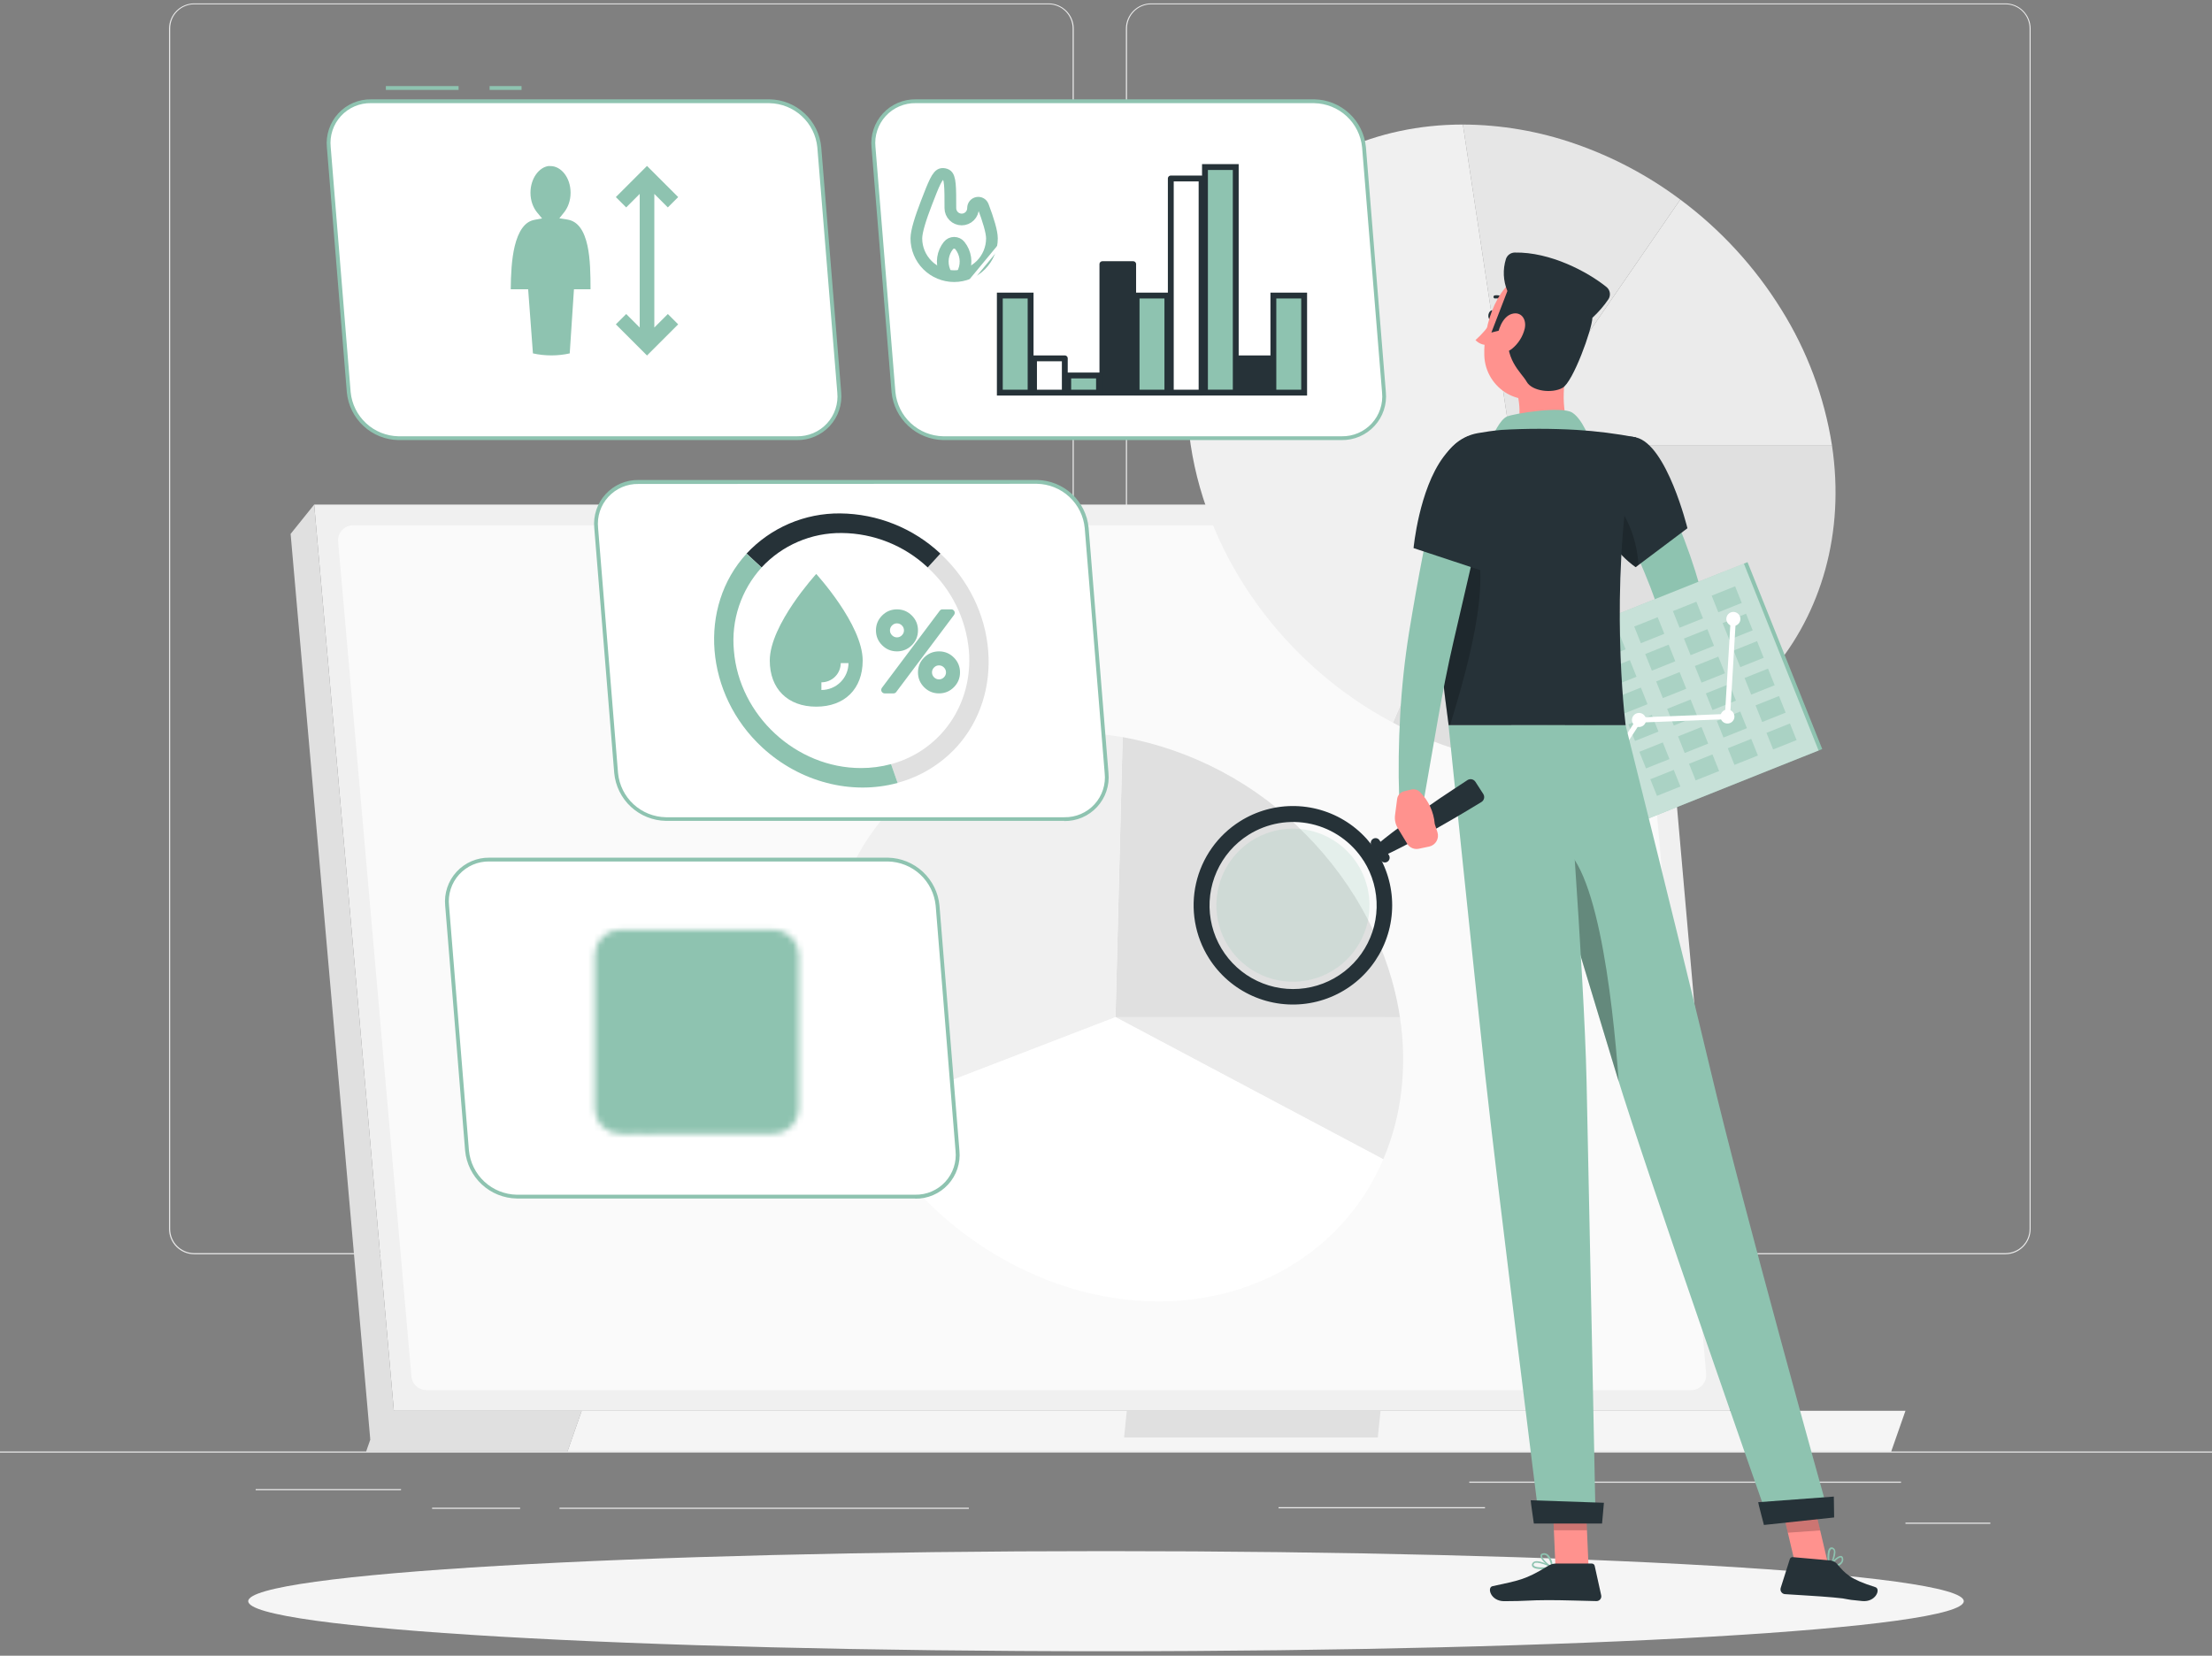 <svg width="378" height="283" viewBox="0 0 378 283" fill="none" xmlns="http://www.w3.org/2000/svg">
<rect x="0" y="0" width="378" height="283" fill="#808080" stroke="none"/>
<path d="M378 248.094H0V248.283H378V248.094Z" fill="#EBEBEB"/>
<path d="M324.861 253.243H251.075V253.432H324.861V253.243Z" fill="#EBEBEB"/>
<path d="M253.766 257.612H218.484V257.801H253.766V257.612Z" fill="#EBEBEB"/>
<path d="M340.124 260.258H325.617V260.447H340.124V260.258Z" fill="#EBEBEB"/>
<path d="M165.564 257.703H95.611V257.892H165.564V257.703Z" fill="#EBEBEB"/>
<path d="M88.883 257.703H73.839V257.892H88.883V257.703Z" fill="#EBEBEB"/>
<path d="M68.531 254.513H43.689V254.702H68.531V254.513Z" fill="#EBEBEB"/>
<path d="M179.172 214.377H33.196C32.052 214.375 30.956 213.919 30.148 213.11C29.34 212.301 28.887 211.204 28.887 210.06V4.859C28.897 3.722 29.355 2.635 30.162 1.834C30.968 1.033 32.059 0.582 33.196 0.58H179.172C180.317 0.58 181.415 1.035 182.224 1.844C183.034 2.654 183.489 3.752 183.489 4.897V210.06C183.489 211.205 183.034 212.303 182.224 213.113C181.415 213.922 180.317 214.377 179.172 214.377ZM33.196 0.731C32.102 0.733 31.055 1.169 30.282 1.943C29.51 2.717 29.076 3.766 29.076 4.859V210.06C29.076 211.154 29.51 212.202 30.282 212.976C31.055 213.75 32.102 214.186 33.196 214.188H179.172C180.266 214.186 181.315 213.75 182.089 212.977C182.862 212.203 183.298 211.154 183.3 210.06V4.859C183.298 3.765 182.862 2.716 182.089 1.942C181.315 1.169 180.266 0.733 179.172 0.731H33.196Z" fill="#EBEBEB"/>
<path d="M342.702 214.377H196.719C195.575 214.375 194.478 213.919 193.669 213.11C192.86 212.301 192.404 211.204 192.402 210.06V4.859C192.414 3.721 192.874 2.634 193.682 1.833C194.49 1.032 195.581 0.582 196.719 0.58H342.702C343.838 0.584 344.927 1.035 345.732 1.836C346.537 2.637 346.994 3.723 347.004 4.859V210.06C347.004 211.202 346.551 212.298 345.745 213.107C344.939 213.916 343.845 214.373 342.702 214.377ZM196.719 0.731C195.625 0.733 194.576 1.169 193.802 1.942C193.029 2.716 192.593 3.765 192.591 4.859V210.06C192.593 211.154 193.029 212.203 193.802 212.977C194.576 213.75 195.625 214.186 196.719 214.188H342.702C343.797 214.186 344.845 213.75 345.619 212.977C346.393 212.203 346.828 211.154 346.83 210.06V4.859C346.828 3.765 346.393 2.716 345.619 1.942C344.845 1.169 343.797 0.733 342.702 0.731H196.719Z" fill="#EBEBEB"/>
<path d="M295.649 241.132H67.307L53.691 86.243H282.033L295.649 241.132Z" fill="#F0F0F0"/>
<path d="M63.277 246.069L67.307 241.132L53.691 86.243L49.662 91.255L63.277 246.069Z" fill="#E0E0E0"/>
<path d="M70.308 235.257L57.781 92.578C57.751 92.222 57.794 91.865 57.909 91.527C58.024 91.19 58.208 90.88 58.449 90.617C58.69 90.354 58.983 90.144 59.309 90C59.635 89.856 59.987 89.781 60.344 89.78H276.454C277.097 89.778 277.718 90.018 278.193 90.452C278.668 90.886 278.962 91.483 279.017 92.124L291.559 234.804C291.59 235.159 291.548 235.517 291.433 235.855C291.319 236.193 291.135 236.504 290.894 236.767C290.653 237.03 290.359 237.24 290.033 237.384C289.706 237.527 289.353 237.601 288.996 237.601H72.886C72.24 237.607 71.615 237.369 71.138 236.935C70.659 236.5 70.363 235.901 70.308 235.257Z" fill="#FAFAFA"/>
<path d="M99.406 241.132H65.001L62.567 248.095H96.972L99.406 241.132Z" fill="#E0E0E0"/>
<path d="M99.406 241.132H325.617L323.182 248.095H96.972L99.406 241.132Z" fill="#F5F5F5"/>
<path d="M192.553 241.132H235.917L235.449 245.691H192.092L192.553 241.132Z" fill="#E0E0E0"/>
<path d="M258.265 76.074H313.052C317.588 106.133 296.594 130.862 266.535 130.862C256.579 130.774 246.794 128.254 238.034 123.521L258.265 76.074Z" fill="#E0E0E0"/>
<path d="M258.265 76.074L287.136 34.109C294.031 39.236 299.895 45.62 304.418 52.926C308.823 59.983 311.76 67.856 313.052 76.074H258.265Z" fill="#EBEBEB"/>
<path d="M258.265 76.074L249.987 21.287C256.539 21.314 263.042 22.433 269.227 24.598C275.65 26.83 281.69 30.038 287.136 34.109L258.265 76.074Z" fill="#E6E6E6"/>
<path d="M258.265 76.074L238.034 123.521C219.625 113.753 206.426 95.625 203.477 76.074C198.941 46.023 219.928 21.287 249.986 21.287L258.265 76.074Z" fill="#F0F0F0"/>
<path d="M190.625 173.848H239.229C239.871 178.011 239.952 182.242 239.471 186.427C239.013 190.462 237.974 194.409 236.386 198.145L190.625 173.848Z" fill="#EBEBEB"/>
<path d="M190.625 173.848L191.843 125.985C203.744 128.16 214.679 133.971 223.141 142.617C231.805 151.364 237.505 162.432 239.229 173.855L190.625 173.848Z" fill="#E0E0E0"/>
<path d="M190.625 173.848L147.473 190.48C144.766 185.269 142.927 179.651 142.03 173.848C138 147.184 156.628 125.245 183.285 125.245C186.154 125.254 189.016 125.506 191.843 126.001L190.625 173.848Z" fill="#F0F0F0"/>
<path d="M190.625 173.848L236.386 198.145C229.983 213.167 215.309 222.443 197.974 222.443C177.562 222.443 157.339 209.591 147.473 190.472L190.625 173.848Z" fill="white"/>
<path d="M189 282.235C269.954 282.235 335.581 278.404 335.581 273.678C335.581 268.951 269.954 265.12 189 265.12C108.046 265.12 42.419 268.951 42.419 273.678C42.419 278.404 108.046 282.235 189 282.235Z" fill="#F5F5F5"/>
<path d="M181.886 139.979H113.785C111.653 139.937 109.61 139.114 108.044 137.667C106.477 136.219 105.497 134.247 105.288 132.124L101.878 90.257C101.779 89.254 101.893 88.242 102.212 87.286C102.531 86.33 103.048 85.453 103.73 84.711C104.411 83.968 105.242 83.379 106.167 82.979C107.092 82.58 108.091 82.381 109.098 82.394H177.191C179.325 82.436 181.369 83.26 182.935 84.709C184.502 86.159 185.482 88.133 185.689 90.257L189.098 132.124C189.197 133.126 189.084 134.137 188.765 135.092C188.446 136.046 187.93 136.923 187.249 137.665C186.568 138.406 185.739 138.995 184.814 139.394C183.89 139.793 182.892 139.992 181.886 139.979Z" fill="white"/>
<path d="M181.886 140.304H113.785C111.566 140.265 109.439 139.409 107.811 137.9C106.183 136.391 105.169 134.334 104.963 132.124L101.553 90.249C101.451 89.201 101.571 88.142 101.906 87.143C102.241 86.145 102.783 85.228 103.497 84.453C104.21 83.678 105.079 83.062 106.047 82.646C107.015 82.23 108.06 82.023 109.113 82.039H177.206C179.422 82.077 181.547 82.93 183.174 84.434C184.801 85.939 185.817 87.99 186.029 90.196L189.423 132.124C189.526 133.172 189.405 134.231 189.07 135.23C188.736 136.228 188.194 137.145 187.48 137.92C186.766 138.695 185.897 139.311 184.929 139.727C183.961 140.143 182.917 140.35 181.863 140.334L181.886 140.304ZM109.098 82.719C108.136 82.701 107.18 82.888 106.295 83.267C105.409 83.646 104.615 84.208 103.963 84.917C103.311 85.626 102.817 86.465 102.514 87.379C102.211 88.293 102.105 89.261 102.204 90.219L105.613 132.124C105.81 134.168 106.751 136.068 108.258 137.462C109.765 138.856 111.733 139.647 113.785 139.684H181.886C182.854 139.702 183.814 139.513 184.703 139.13C185.592 138.747 186.389 138.179 187.041 137.463C187.693 136.748 188.185 135.901 188.483 134.98C188.782 134.06 188.881 133.086 188.773 132.124L185.364 90.249C185.167 88.205 184.226 86.305 182.719 84.911C181.211 83.517 179.244 82.726 177.191 82.689L109.098 82.719Z" fill="#8EC3B0"/>
<path d="M163.402 127.754C160.699 130.67 157.231 132.766 153.392 133.802L152.266 130.612C160.65 128.344 166.327 120.497 165.571 111.206C165.085 105.759 162.573 100.693 158.533 97.008L160.703 94.642C170.531 103.706 171.748 118.66 163.402 127.754Z" fill="#E0E0E0"/>
<path d="M160.703 94.618L158.533 96.985C154.553 93.248 149.311 91.148 143.852 91.103C141.281 91.072 138.733 91.58 136.371 92.594C134.008 93.609 131.885 95.107 130.138 96.992L127.575 94.618C129.619 92.425 132.098 90.682 134.854 89.5C137.61 88.318 140.581 87.723 143.579 87.754C149.946 87.816 156.057 90.265 160.703 94.618Z" fill="#263238"/>
<path d="M153.392 133.817C145.492 135.972 136.662 133.659 130.274 127.769C120.446 118.697 119.229 103.721 127.575 94.634L130.138 97.008C128.406 98.914 127.092 101.161 126.278 103.604C125.464 106.048 125.17 108.634 125.413 111.198C126.312 122.288 136.035 131.277 147.125 131.277C148.861 131.281 150.589 131.055 152.266 130.604L153.392 133.817Z" fill="#8EC3B0"/>
<path d="M89.125 14.71H83.666V15.367H89.125V14.71Z" fill="#8EC3B0"/>
<path d="M78.367 14.71H65.938V15.367H78.367V14.71Z" fill="#8EC3B0"/>
<path d="M136.186 74.887H68.093C65.96 74.847 63.916 74.025 62.349 72.577C60.783 71.129 59.803 69.156 59.595 67.032L56.186 25.157C56.087 24.155 56.2 23.143 56.52 22.188C56.839 21.233 57.356 20.355 58.038 19.614C58.719 18.872 59.55 18.283 60.475 17.885C61.4 17.486 62.399 17.288 63.406 17.302H131.499C133.631 17.344 135.674 18.167 137.24 19.615C138.807 21.062 139.787 23.035 139.996 25.157L143.406 67.032C143.505 68.034 143.391 69.046 143.072 70.002C142.753 70.957 142.236 71.834 141.554 72.576C140.872 73.317 140.042 73.906 139.117 74.305C138.192 74.703 137.193 74.901 136.186 74.887Z" fill="white"/>
<path d="M136.186 75.22H68.093C65.877 75.181 63.753 74.329 62.125 72.824C60.498 71.32 59.482 69.269 59.27 67.062L55.861 25.188C55.758 24.139 55.879 23.081 56.214 22.082C56.548 21.083 57.09 20.166 57.804 19.391C58.518 18.616 59.387 18.001 60.355 17.585C61.323 17.169 62.367 16.962 63.421 16.977H131.514C133.73 17.016 135.854 17.868 137.481 19.373C139.108 20.877 140.125 22.928 140.336 25.135L143.746 67.01C143.848 68.058 143.728 69.116 143.393 70.115C143.058 71.114 142.516 72.031 141.803 72.806C141.089 73.581 140.22 74.196 139.252 74.612C138.284 75.028 137.239 75.235 136.186 75.22ZM63.406 17.628C62.442 17.61 61.486 17.796 60.6 18.176C59.714 18.555 58.919 19.118 58.267 19.828C57.615 20.538 57.122 21.378 56.819 22.293C56.516 23.207 56.411 24.176 56.511 25.135L59.92 67.01C60.117 69.053 61.058 70.953 62.566 72.347C64.073 73.742 66.04 74.532 68.093 74.57H136.186C137.149 74.587 138.104 74.401 138.989 74.022C139.875 73.643 140.669 73.081 141.321 72.372C141.973 71.663 142.467 70.824 142.77 69.91C143.073 68.996 143.179 68.028 143.08 67.07L139.671 25.195C139.473 23.152 138.531 21.253 137.024 19.859C135.517 18.465 133.551 17.674 131.499 17.635L63.406 17.628Z" fill="#8EC3B0"/>
<path d="M229.28 74.887H161.187C159.058 74.842 157.019 74.017 155.457 72.57C153.896 71.122 152.919 69.152 152.712 67.032L149.303 25.157C149.204 24.158 149.317 23.148 149.634 22.195C149.951 21.242 150.466 20.366 151.144 19.625C151.822 18.884 152.649 18.294 153.571 17.894C154.492 17.494 155.488 17.292 156.492 17.303H224.593C226.725 17.344 228.768 18.167 230.334 19.615C231.901 21.062 232.881 23.035 233.09 25.157L236.5 67.032C236.599 68.035 236.485 69.046 236.166 70.002C235.847 70.957 235.33 71.834 234.648 72.576C233.966 73.317 233.136 73.907 232.211 74.305C231.286 74.703 230.287 74.902 229.28 74.887Z" fill="white"/>
<path d="M229.28 75.22H161.187C158.973 75.172 156.853 74.316 155.227 72.814C153.6 71.311 152.579 69.265 152.357 67.062L148.932 25.188C148.83 24.139 148.95 23.081 149.285 22.082C149.62 21.083 150.162 20.166 150.875 19.391C151.589 18.616 152.458 18.001 153.426 17.585C154.394 17.169 155.438 16.962 156.492 16.977H224.592C226.808 17.016 228.933 17.868 230.56 19.373C232.187 20.877 233.203 22.928 233.415 25.135L236.824 67.01C236.927 68.058 236.806 69.116 236.472 70.115C236.137 71.114 235.595 72.031 234.881 72.806C234.168 73.581 233.298 74.196 232.33 74.612C231.363 75.028 230.318 75.235 229.264 75.22H229.28ZM156.492 17.628C155.529 17.611 154.574 17.798 153.689 18.178C152.804 18.558 152.009 19.121 151.358 19.831C150.707 20.54 150.214 21.38 149.912 22.294C149.61 23.209 149.505 24.177 149.605 25.135L153.014 67.01C153.211 69.053 154.152 70.953 155.659 72.347C157.166 73.742 159.134 74.532 161.187 74.57H229.28C230.242 74.587 231.198 74.401 232.083 74.022C232.968 73.643 233.763 73.081 234.415 72.372C235.067 71.663 235.56 70.824 235.864 69.91C236.167 68.996 236.273 68.028 236.174 67.07L232.765 25.195C232.567 23.152 231.625 21.253 230.118 19.859C228.611 18.465 226.645 17.674 224.592 17.635L156.492 17.628Z" fill="#8EC3B0"/>
<path d="M156.409 204.526H88.308C86.176 204.483 84.134 203.659 82.568 202.212C81.002 200.764 80.021 198.793 79.811 196.671L76.409 154.804C76.31 153.802 76.423 152.791 76.742 151.836C77.061 150.881 77.577 150.004 78.258 149.263C78.939 148.522 79.768 147.932 80.693 147.533C81.617 147.135 82.615 146.935 83.621 146.949H151.722C153.854 146.992 155.896 147.815 157.462 149.263C159.028 150.71 160.009 152.682 160.219 154.804L163.629 196.679C163.725 197.68 163.61 198.691 163.29 199.644C162.97 200.598 162.452 201.474 161.771 202.215C161.09 202.955 160.26 203.543 159.336 203.942C158.412 204.34 157.415 204.539 156.409 204.526Z" fill="white"/>
<path d="M156.409 204.851H88.308C86.093 204.811 83.969 203.958 82.343 202.454C80.716 200.949 79.699 198.899 79.486 196.694L76.076 154.804C75.974 153.755 76.094 152.697 76.429 151.698C76.764 150.699 77.306 149.782 78.019 149.007C78.733 148.232 79.602 147.617 80.57 147.201C81.538 146.785 82.583 146.578 83.636 146.594H151.737C153.958 146.638 156.084 147.501 157.709 149.016C159.334 150.53 160.344 152.591 160.544 154.804L163.954 196.671C164.056 197.72 163.936 198.778 163.601 199.777C163.266 200.776 162.724 201.692 162.01 202.467C161.297 203.242 160.428 203.858 159.46 204.274C158.492 204.69 157.447 204.897 156.394 204.881L156.409 204.851ZM83.621 147.244C82.653 147.226 81.693 147.415 80.804 147.798C79.915 148.181 79.118 148.749 78.466 149.464C77.814 150.18 77.322 151.026 77.024 151.947C76.725 152.868 76.626 153.842 76.734 154.804L80.136 196.641C80.332 198.683 81.272 200.582 82.778 201.976C84.284 203.37 86.249 204.162 88.301 204.201H156.401C157.364 204.218 158.319 204.03 159.204 203.65C160.089 203.27 160.884 202.707 161.535 201.998C162.186 201.288 162.678 200.448 162.981 199.534C163.283 198.62 163.388 197.652 163.288 196.694L159.894 154.804C159.696 152.761 158.754 150.862 157.247 149.468C155.74 148.074 153.774 147.282 151.721 147.244H83.621Z" fill="#8EC3B0"/>
<path d="M281.897 79.249C283.719 82.666 285.284 86.053 286.758 89.561C288.236 93.108 289.498 96.741 290.538 100.44C290.803 101.377 291.03 102.345 291.249 103.313C291.419 103.984 291.52 104.67 291.551 105.361C291.577 106.049 291.539 106.737 291.438 107.418C291.039 109.617 290.272 111.733 289.17 113.677C287.264 117.129 284.885 120.297 282.101 123.09C281.743 123.459 281.265 123.686 280.753 123.731C280.241 123.776 279.73 123.635 279.313 123.334C278.896 123.033 278.602 122.592 278.484 122.092C278.365 121.592 278.431 121.066 278.669 120.61L278.722 120.512C280.395 117.432 281.85 114.239 283.077 110.956C283.595 109.573 283.909 108.121 284.006 106.647C284.009 106.406 283.989 106.165 283.946 105.928C283.935 105.853 283.915 105.779 283.886 105.709L283.742 105.263C283.492 104.447 283.235 103.63 282.933 102.814C281.784 99.533 280.37 96.237 278.896 92.986C277.422 89.735 275.872 86.416 274.299 83.263V83.195C273.78 82.184 273.684 81.008 274.032 79.925C274.38 78.843 275.144 77.943 276.155 77.423C277.167 76.904 278.343 76.808 279.426 77.156C280.508 77.504 281.408 78.268 281.927 79.279L281.897 79.249Z" fill="#8EC3B0"/>
<path d="M279.531 120.187L275.94 121.328L280.189 126.295C281.217 125.326 281.982 124.111 282.411 122.765C282.505 122.419 282.489 122.053 282.368 121.716C282.246 121.38 282.024 121.088 281.731 120.882L281.126 120.444C280.899 120.278 280.636 120.169 280.359 120.124C280.082 120.08 279.798 120.101 279.531 120.187Z" fill="#FF928E"/>
<path d="M270.95 124.39L275.502 128.004L280.174 126.295L275.925 121.328L270.95 124.39Z" fill="#FF928E"/>
<path d="M255.415 53.961C255.324 54.407 255.014 54.717 254.719 54.664C254.424 54.611 254.266 54.196 254.356 53.749C254.447 53.303 254.757 52.993 255.052 53.046C255.347 53.099 255.528 53.5 255.415 53.961Z" fill="#263238"/>
<path d="M255.052 54.732C254.24 55.99 253.261 57.132 252.141 58.126C252.402 58.407 252.722 58.627 253.077 58.77C253.432 58.914 253.815 58.978 254.197 58.958L255.052 54.732Z" fill="#FF928E"/>
<path d="M257.554 51.814C257.606 51.813 257.657 51.797 257.7 51.768C257.743 51.739 257.777 51.698 257.798 51.65C257.818 51.602 257.825 51.55 257.817 51.498C257.808 51.447 257.785 51.399 257.751 51.361C257.471 51.043 257.119 50.797 256.724 50.643C256.33 50.489 255.904 50.432 255.483 50.476C255.443 50.476 255.404 50.485 255.368 50.502C255.333 50.519 255.301 50.543 255.276 50.573C255.25 50.603 255.232 50.639 255.221 50.677C255.211 50.715 255.209 50.755 255.216 50.794C255.223 50.833 255.238 50.87 255.26 50.903C255.282 50.935 255.312 50.962 255.346 50.983C255.38 51.003 255.418 51.015 255.457 51.019C255.496 51.023 255.536 51.018 255.574 51.005C255.911 50.979 256.249 51.035 256.561 51.166C256.873 51.298 257.148 51.502 257.365 51.761C257.419 51.802 257.487 51.821 257.554 51.814Z" fill="#263238"/>
<path d="M267.836 62.103C267.027 66.246 266.535 71.976 269.431 74.743C269.431 74.743 268.297 78.939 260.608 78.939C252.149 78.939 256.541 75.257 256.541 75.257C260.056 74.161 260.026 70.162 259.217 66.941L267.836 62.103Z" fill="#FF928E"/>
<path d="M255.052 74.608C255.052 74.608 256.292 71.689 257.547 71.183C258.802 70.676 266.83 69.361 268.675 70.525C270.52 71.689 271.774 75.424 271.774 75.424L255.052 74.608Z" fill="#8EC3B0"/>
<path d="M263.534 268.204C262.778 268.204 262.105 268.106 261.871 267.773C261.81 267.688 261.777 267.586 261.777 267.482C261.777 267.377 261.81 267.276 261.871 267.191C261.917 267.111 261.979 267.043 262.053 266.989C262.127 266.936 262.212 266.899 262.302 266.881C263.239 266.624 265.22 267.75 265.326 267.796C265.349 267.809 265.367 267.83 265.378 267.854C265.389 267.878 265.392 267.906 265.386 267.932C265.384 267.96 265.372 267.986 265.353 268.006C265.333 268.027 265.308 268.04 265.281 268.045C264.704 268.148 264.12 268.201 263.534 268.204ZM262.635 267.108C262.549 267.096 262.463 267.096 262.378 267.108C262.322 267.117 262.269 267.139 262.223 267.172C262.178 267.204 262.14 267.247 262.113 267.297C262.022 267.463 262.052 267.539 262.113 267.592C262.378 267.954 263.806 267.962 264.857 267.818C264.171 267.434 263.416 267.188 262.635 267.093V267.108Z" fill="#8EC3B0"/>
<path d="M265.243 268.03H265.19C264.502 267.72 263.149 266.518 263.254 265.861C263.254 265.709 263.383 265.52 263.753 265.483C263.888 265.466 264.025 265.478 264.155 265.517C264.285 265.556 264.406 265.622 264.509 265.709C265.265 266.307 265.386 267.826 265.394 267.894C265.393 267.918 265.388 267.941 265.377 267.961C265.367 267.982 265.352 268.001 265.333 268.015C265.306 268.031 265.274 268.037 265.243 268.03ZM263.859 265.762H263.784C263.542 265.762 263.527 265.883 263.519 265.913C263.459 266.299 264.373 267.259 265.076 267.682C265.008 267.037 264.744 266.428 264.32 265.936C264.193 265.812 264.022 265.742 263.844 265.74L263.859 265.762Z" fill="#8EC3B0"/>
<path d="M271.465 267.894H265.81L265.243 254.792H270.898L271.465 267.894Z" fill="#FF928E"/>
<path d="M265.84 267.244H272.024C272.136 267.244 272.245 267.282 272.333 267.352C272.421 267.422 272.482 267.52 272.508 267.629L273.619 272.657C273.648 272.778 273.649 272.904 273.621 273.025C273.594 273.147 273.539 273.261 273.461 273.358C273.383 273.455 273.284 273.532 273.171 273.585C273.058 273.638 272.935 273.664 272.81 273.662C270.58 273.624 267.359 273.496 264.555 273.496C261.281 273.496 260.881 273.677 257.04 273.677C254.719 273.677 254.076 271.326 255.044 271.114C259.474 270.147 260.654 270.041 264.479 267.682C264.883 267.412 265.354 267.261 265.84 267.244Z" fill="#263238"/>
<path d="M279.561 74.759C284.853 75.976 288.361 90.287 288.361 90.287L279.508 96.94C276.21 94.58 273.87 91.114 272.916 87.172C271.117 80.081 274.141 73.519 279.561 74.759Z" fill="#263238"/>
<path opacity="0.2" d="M275.018 84.715C277.898 87.566 279.758 92.064 279.985 96.577L279.516 96.94C276.223 94.579 273.888 91.112 272.939 87.172C272.833 86.749 272.735 86.326 272.659 85.91L275.018 84.715Z" fill="black"/>
<path d="M298.628 96.081L255.663 113.248L268.429 145.198L311.394 128.03L298.628 96.081Z" fill="#8EC3B0"/>
<path opacity="0.5" d="M298.004 96.328L255.671 113.243L268.437 145.192L310.77 128.278L298.004 96.328Z" fill="white"/>
<g opacity="0.5">
<path d="M263.419 113.423L259.41 115.024L260.546 117.868L264.555 116.266L263.419 113.423Z" fill="#8EC3B0"/>
<path d="M270.039 110.779L266.031 112.381L267.167 115.224L271.175 113.622L270.039 110.779Z" fill="#8EC3B0"/>
<path d="M276.654 108.135L272.646 109.737L273.782 112.58L277.79 110.978L276.654 108.135Z" fill="#8EC3B0"/>
<path d="M283.274 105.489L279.265 107.09L280.401 109.934L284.41 108.332L283.274 105.489Z" fill="#8EC3B0"/>
<path d="M289.887 102.845L285.878 104.447L287.014 107.29L291.023 105.688L289.887 102.845Z" fill="#8EC3B0"/>
<path d="M296.507 100.209L292.498 101.811L293.634 104.654L297.643 103.052L296.507 100.209Z" fill="#8EC3B0"/>
<path d="M265.299 118.115L261.291 119.716L262.427 122.56L266.435 120.958L265.299 118.115Z" fill="#8EC3B0"/>
<path d="M271.912 115.471L267.903 117.073L269.039 119.916L273.048 118.314L271.912 115.471Z" fill="#8EC3B0"/>
<path d="M278.524 112.827L274.516 114.429L275.652 117.272L279.661 115.671L278.524 112.827Z" fill="#8EC3B0"/>
<path d="M285.151 110.181L281.143 111.783L282.279 114.626L286.288 113.024L285.151 110.181Z" fill="#8EC3B0"/>
<path d="M291.767 107.537L287.758 109.139L288.894 111.982L292.903 110.38L291.767 107.537Z" fill="#8EC3B0"/>
<path d="M298.379 104.893L294.371 106.495L295.507 109.338L299.515 107.737L298.379 104.893Z" fill="#8EC3B0"/>
<path d="M267.169 122.8L263.161 124.401L264.297 127.245L268.305 125.643L267.169 122.8Z" fill="#8EC3B0"/>
<path d="M273.782 120.156L269.773 121.758L270.909 124.601L274.918 122.999L273.782 120.156Z" fill="#8EC3B0"/>
<path d="M280.405 117.52L276.396 119.122L277.532 121.965L281.541 120.363L280.405 117.52Z" fill="#8EC3B0"/>
<path d="M287.024 114.873L283.016 116.475L284.152 119.318L288.16 117.717L287.024 114.873Z" fill="#8EC3B0"/>
<path d="M293.637 112.23L289.628 113.832L290.764 116.675L294.773 115.073L293.637 112.23Z" fill="#8EC3B0"/>
<path d="M300.257 109.586L296.248 111.188L297.384 114.031L301.393 112.43L300.257 109.586Z" fill="#8EC3B0"/>
<path d="M269.05 127.499L265.041 129.101L266.177 131.944L270.186 130.343L269.05 127.499Z" fill="#8EC3B0"/>
<path d="M275.662 124.856L271.653 126.458L272.789 129.301L276.798 127.699L275.662 124.856Z" fill="#8EC3B0"/>
<path d="M282.274 122.205L278.266 123.807L279.402 126.65L283.411 125.048L282.274 122.205Z" fill="#8EC3B0"/>
<path d="M288.902 119.558L284.893 121.16L286.029 124.003L290.038 122.402L288.902 119.558Z" fill="#8EC3B0"/>
<path d="M295.514 116.915L291.506 118.517L292.642 121.36L296.65 119.758L295.514 116.915Z" fill="#8EC3B0"/>
<path d="M302.129 114.278L298.121 115.88L299.257 118.723L303.266 117.121L302.129 114.278Z" fill="#8EC3B0"/>
<path d="M270.92 132.184L266.911 133.786L268.047 136.629L272.056 135.028L270.92 132.184Z" fill="#8EC3B0"/>
<path d="M277.532 129.541L273.523 131.143L274.659 133.986L278.668 132.384L277.532 129.541Z" fill="#8EC3B0"/>
<path d="M284.152 126.897L280.143 128.499L281.279 131.342L285.288 129.741L284.152 126.897Z" fill="#8EC3B0"/>
<path d="M290.767 124.261L286.759 125.863L287.895 128.706L291.903 127.104L290.767 124.261Z" fill="#8EC3B0"/>
<path d="M297.387 121.615L293.378 123.216L294.514 126.06L298.523 124.458L297.387 121.615Z" fill="#8EC3B0"/>
<path d="M304.007 118.963L299.998 120.565L301.134 123.408L305.143 121.806L304.007 118.963Z" fill="#8EC3B0"/>
<path d="M272.8 136.877L268.791 138.479L269.927 141.322L273.936 139.72L272.8 136.877Z" fill="#8EC3B0"/>
<path d="M279.412 134.233L275.404 135.835L276.54 138.678L280.548 137.076L279.412 134.233Z" fill="#8EC3B0"/>
<path d="M286.025 131.59L282.016 133.191L283.152 136.035L287.161 134.433L286.025 131.59Z" fill="#8EC3B0"/>
<path d="M292.637 128.946L288.629 130.548L289.765 133.391L293.773 131.789L292.637 128.946Z" fill="#8EC3B0"/>
<path d="M299.264 126.292L295.256 127.894L296.392 130.737L300.401 129.136L299.264 126.292Z" fill="#8EC3B0"/>
<path d="M305.877 123.656L301.868 125.258L303.004 128.101L307.013 126.499L305.877 123.656Z" fill="#8EC3B0"/>
</g>
<path d="M295.074 106.193C294.971 105.9 294.985 105.579 295.113 105.297C295.241 105.014 295.474 104.792 295.762 104.677C296.05 104.562 296.371 104.563 296.659 104.679C296.946 104.795 297.178 105.018 297.305 105.301C297.371 105.449 297.407 105.608 297.41 105.77C297.413 105.933 297.383 106.094 297.323 106.244C297.262 106.394 297.171 106.53 297.057 106.645C296.942 106.759 296.805 106.849 296.655 106.909C296.504 106.97 296.343 106.999 296.181 106.995C296.019 106.991 295.859 106.955 295.712 106.888C295.564 106.821 295.432 106.725 295.322 106.606C295.213 106.486 295.128 106.346 295.074 106.193Z" fill="white"/>
<path d="M294.084 122.908C293.998 122.689 293.979 122.449 294.029 122.218C294.079 121.988 294.197 121.778 294.366 121.614C294.536 121.45 294.75 121.34 294.982 121.298C295.214 121.255 295.453 121.283 295.67 121.376C295.886 121.47 296.07 121.625 296.199 121.823C296.327 122.021 296.394 122.253 296.391 122.488C296.388 122.724 296.315 122.954 296.181 123.148C296.048 123.343 295.86 123.493 295.641 123.581C295.495 123.64 295.338 123.669 295.181 123.667C295.023 123.665 294.867 123.632 294.722 123.569C294.578 123.507 294.447 123.416 294.337 123.303C294.228 123.189 294.141 123.055 294.084 122.908Z" fill="white"/>
<path d="M278.964 123.505C278.876 123.284 278.855 123.042 278.905 122.809C278.954 122.577 279.072 122.364 279.243 122.198C279.413 122.032 279.629 121.921 279.863 121.878C280.097 121.835 280.339 121.862 280.557 121.956C280.776 122.051 280.961 122.208 281.09 122.408C281.219 122.608 281.286 122.841 281.282 123.079C281.278 123.317 281.204 123.549 281.069 123.744C280.933 123.94 280.743 124.091 280.521 124.178C280.375 124.237 280.218 124.266 280.061 124.264C279.903 124.262 279.747 124.229 279.602 124.166C279.458 124.104 279.327 124.013 279.217 123.9C279.108 123.786 279.022 123.652 278.964 123.505Z" fill="white"/>
<path d="M269.484 138.172C269.394 137.951 269.372 137.709 269.421 137.476C269.469 137.243 269.586 137.029 269.756 136.862C269.926 136.696 270.141 136.583 270.375 136.539C270.609 136.495 270.851 136.521 271.07 136.615C271.289 136.708 271.475 136.865 271.605 137.064C271.735 137.264 271.803 137.498 271.8 137.736C271.797 137.974 271.723 138.206 271.588 138.402C271.453 138.598 271.263 138.749 271.041 138.837C270.746 138.954 270.417 138.95 270.126 138.826C269.834 138.701 269.603 138.466 269.484 138.172Z" fill="white"/>
<path d="M270.602 138.172C270.516 138.173 270.431 138.147 270.36 138.096C270.311 138.065 270.268 138.025 270.234 137.977C270.2 137.929 270.176 137.876 270.164 137.818C270.151 137.761 270.15 137.702 270.16 137.645C270.171 137.587 270.192 137.533 270.224 137.484L279.72 122.825C279.758 122.765 279.811 122.715 279.873 122.68C279.934 122.644 280.004 122.624 280.075 122.621L294.779 122.039L295.755 105.724C295.774 105.616 295.832 105.519 295.918 105.452C296.003 105.384 296.111 105.35 296.22 105.357C296.33 105.363 296.432 105.41 296.51 105.487C296.587 105.565 296.633 105.668 296.639 105.777L295.649 122.492C295.641 122.603 295.593 122.706 295.513 122.783C295.434 122.86 295.328 122.904 295.218 122.908L280.34 123.498L270.98 137.975C270.939 138.037 270.882 138.087 270.816 138.121C270.75 138.156 270.677 138.173 270.602 138.172Z" fill="white"/>
<path d="M246.048 80.436C244.891 86.544 244.165 99.102 247.56 123.959H277.8C277.255 119.65 275.086 96.652 279.569 74.758C276.223 74.117 272.839 73.69 269.438 73.481C265.158 73.232 260.867 73.232 256.586 73.481C255.165 73.609 253.774 73.813 252.534 74.033C250.931 74.316 249.452 75.08 248.293 76.224C247.134 77.367 246.351 78.837 246.048 80.436Z" fill="#263238"/>
<path opacity="0.2" d="M250.811 89.848L245.125 90.302C244.921 97.658 245.428 108.393 247.529 123.959H247.802C251.211 112.747 255.732 96.72 250.811 89.848Z" fill="black"/>
<path opacity="0.2" d="M265.243 254.8L265.53 261.551H271.192L270.905 254.8H265.243Z" fill="black"/>
<path d="M270.527 56.047C269.076 61.476 268.494 64.719 265.152 66.979C260.117 70.366 253.812 66.473 253.646 60.727C253.472 55.549 255.876 47.55 261.697 46.454C262.98 46.207 264.304 46.292 265.545 46.701C266.785 47.11 267.901 47.829 268.785 48.79C269.67 49.751 270.294 50.922 270.599 52.193C270.904 53.463 270.879 54.79 270.527 56.047Z" fill="#FF928E"/>
<path d="M257.796 56.085L254.855 56.841L257.592 49.742C256.868 48.004 256.78 46.066 257.342 44.269C257.447 43.95 257.649 43.672 257.921 43.474C258.192 43.276 258.519 43.168 258.854 43.165C264.948 43.052 271.321 46.469 274.526 49.055C274.825 49.296 275.026 49.637 275.092 50.016C275.157 50.394 275.082 50.783 274.882 51.111C274.092 52.282 273.165 53.356 272.122 54.309C272.062 56.297 268.819 65.271 267.027 66.284C265.235 67.297 261.795 66.881 260.881 65.24C259.966 63.6 256.896 61.438 257.796 56.085Z" fill="#263238"/>
<path d="M260.548 56.199C260.213 57.552 259.442 58.758 258.355 59.631C256.912 60.765 255.785 59.722 255.846 58.051C255.899 56.539 256.715 54.15 258.325 53.659C259.936 53.167 260.926 54.558 260.548 56.199Z" fill="#FF928E"/>
<path d="M312.289 266.238C312.289 265.482 312.379 264.809 312.704 264.567C312.79 264.506 312.893 264.473 312.999 264.473C313.105 264.473 313.208 264.506 313.294 264.567C313.449 264.663 313.56 264.815 313.604 264.991C313.869 265.928 312.757 267.916 312.704 268.015C312.693 268.04 312.673 268.06 312.648 268.073C312.624 268.085 312.595 268.089 312.568 268.083C312.542 268.078 312.517 268.066 312.498 268.047C312.479 268.028 312.467 268.003 312.462 267.977C312.354 267.403 312.296 266.822 312.289 266.238ZM313.385 265.331C313.397 265.246 313.397 265.159 313.385 265.074C313.375 265.018 313.354 264.966 313.321 264.92C313.288 264.874 313.245 264.836 313.196 264.809C313.029 264.719 312.946 264.749 312.901 264.809C312.538 265.074 312.538 266.503 312.697 267.554C313.066 266.863 313.299 266.109 313.385 265.331Z" fill="#8EC3B0"/>
<path d="M312.455 267.939C312.452 267.922 312.452 267.904 312.455 267.886C312.757 267.206 313.967 265.845 314.609 265.944C314.761 265.944 314.95 266.072 314.987 266.435C315.005 266.57 314.994 266.707 314.955 266.837C314.915 266.967 314.849 267.088 314.761 267.191C314.178 267.947 312.651 268.075 312.591 268.083C312.568 268.087 312.544 268.084 312.523 268.075C312.501 268.065 312.483 268.05 312.47 268.03C312.461 268.017 312.455 268.002 312.453 267.986C312.45 267.971 312.451 267.955 312.455 267.939ZM314.723 266.548C314.723 266.548 314.723 266.495 314.723 266.465C314.723 266.223 314.602 266.208 314.572 266.208C314.186 266.148 313.233 267.07 312.818 267.773C313.461 267.704 314.067 267.44 314.556 267.017C314.671 266.887 314.738 266.722 314.745 266.548H314.723Z" fill="#8EC3B0"/>
<path d="M312.546 267.977L307.019 268.37L303.92 255.163L309.438 254.77L312.546 267.977Z" fill="#FF928E"/>
<path d="M312.523 266.692L306.369 266.148C306.257 266.136 306.145 266.163 306.051 266.225C305.957 266.287 305.888 266.38 305.855 266.488L304.298 271.402C304.259 271.523 304.249 271.652 304.268 271.777C304.288 271.903 304.336 272.022 304.409 272.126C304.482 272.23 304.579 272.316 304.69 272.377C304.802 272.437 304.927 272.471 305.054 272.475C307.276 272.634 310.497 272.785 313.286 273.035C316.545 273.322 314.436 273.315 318.261 273.655C320.574 273.859 321.429 271.576 320.476 271.281C316.152 269.92 315.365 269.013 313.876 267.251C313.699 267.074 313.488 266.933 313.255 266.837C313.023 266.741 312.774 266.691 312.523 266.692Z" fill="#263238"/>
<path opacity="0.2" d="M303.92 255.163L305.522 261.974L311.041 261.581L309.446 254.777L303.92 255.163Z" fill="black"/>
<path d="M258.265 123.959C258.265 123.959 271.276 167.429 276.22 183.562C281.625 201.23 302.204 259.842 302.204 259.842L312.183 257.65C312.183 257.65 298.083 207.293 292.24 182.647C287.749 163.747 277.792 123.959 277.792 123.959H258.265Z" fill="#8EC3B0"/>
<path d="M300.45 256.758C300.404 256.758 301.432 260.651 301.432 260.651L313.43 259.366L313.377 255.798L300.45 256.758Z" fill="#263238"/>
<path opacity="0.3" d="M265.469 144.106C272.674 145.051 275.539 170.158 276.62 184.885C276.484 184.416 276.341 183.978 276.212 183.554C273.521 174.747 268.418 157.775 264.335 144.19C264.702 144.073 265.09 144.045 265.469 144.106Z" fill="black"/>
<path d="M247.53 123.959C247.53 123.959 251.892 166.295 253.774 183.524C255.725 201.449 263.088 260.243 263.088 260.243H272.674C272.674 260.243 271.51 202.522 271.124 184.893C270.701 165.675 267.435 123.959 267.435 123.959H247.53Z" fill="#8EC3B0"/>
<path d="M261.576 256.425C261.531 256.425 262.113 260.402 262.113 260.402H273.77L274.088 256.856L261.576 256.425Z" fill="#263238"/>
<path d="M206.592 163.785C208.383 166.623 210.975 168.866 214.04 170.231C217.105 171.596 220.507 172.021 223.813 171.452C227.12 170.884 230.185 169.347 232.618 167.038C235.052 164.728 236.746 161.748 237.486 158.475C238.227 155.202 237.98 151.784 236.777 148.651C235.574 145.519 233.469 142.813 230.729 140.877C227.988 138.941 224.735 137.861 221.381 137.774C218.026 137.687 214.722 138.596 211.884 140.387C210 141.575 208.368 143.123 207.082 144.943C205.796 146.762 204.881 148.817 204.39 150.99C203.898 153.163 203.84 155.411 204.218 157.607C204.596 159.802 205.403 161.902 206.592 163.785ZM233.052 147.153C234.559 149.542 235.323 152.324 235.248 155.148C235.173 157.971 234.263 160.709 232.633 163.015C231.002 165.321 228.725 167.091 226.088 168.103C223.451 169.115 220.573 169.322 217.819 168.698C215.064 168.075 212.556 166.648 210.612 164.6C208.669 162.551 207.376 159.972 206.898 157.188C206.419 154.405 206.777 151.542 207.926 148.962C209.074 146.382 210.962 144.2 213.351 142.693C216.549 140.678 220.415 140.013 224.102 140.843C227.789 141.674 230.997 143.932 233.022 147.123L233.052 147.153Z" fill="#263238"/>
<path opacity="0.2" d="M233.702 157.631C233.126 160.153 231.815 162.448 229.936 164.225C228.056 166.002 225.692 167.183 223.142 167.617C220.591 168.051 217.97 167.72 215.608 166.665C213.246 165.61 211.249 163.878 209.871 161.689C208.493 159.5 207.794 156.952 207.863 154.366C207.932 151.78 208.766 149.272 210.26 147.16C211.754 145.048 213.84 143.426 216.255 142.499C218.67 141.572 221.306 141.382 223.829 141.952C225.507 142.333 227.093 143.041 228.497 144.035C229.902 145.029 231.096 146.29 232.013 147.746C232.93 149.202 233.551 150.825 233.841 152.521C234.131 154.217 234.084 155.953 233.702 157.631Z" fill="#8EC3B0"/>
<path d="M235.751 143.638L237.346 146.163C237.403 146.254 237.442 146.355 237.46 146.461C237.478 146.566 237.475 146.675 237.451 146.779C237.427 146.884 237.383 146.983 237.321 147.07C237.259 147.158 237.18 147.232 237.089 147.289C236.905 147.405 236.682 147.443 236.469 147.395C236.257 147.347 236.072 147.216 235.955 147.032L234.368 144.515C234.252 144.33 234.214 144.107 234.262 143.895C234.31 143.682 234.441 143.497 234.625 143.381C234.715 143.323 234.816 143.283 234.922 143.265C235.028 143.246 235.137 143.249 235.242 143.273C235.347 143.297 235.446 143.341 235.533 143.404C235.621 143.467 235.695 143.546 235.751 143.638Z" fill="#263238"/>
<path d="M246.04 136.463C244.201 137.723 242.381 139.006 240.582 140.311C238.775 141.627 236.991 142.965 235.29 144.386C235.085 144.564 234.95 144.809 234.91 145.077C234.87 145.345 234.927 145.619 235.072 145.848C235.216 146.078 235.438 146.248 235.697 146.328C235.957 146.408 236.236 146.392 236.484 146.284C238.51 145.331 240.491 144.295 242.457 143.26C244.422 142.224 246.358 141.105 248.278 139.994C249.916 139.041 251.544 138.069 253.162 137.076C253.271 137.008 253.367 136.919 253.442 136.814C253.517 136.709 253.571 136.59 253.601 136.465C253.63 136.339 253.635 136.209 253.614 136.081C253.593 135.954 253.547 135.832 253.479 135.722L252.134 133.636C252.064 133.526 251.974 133.432 251.868 133.357C251.762 133.283 251.643 133.23 251.516 133.202C251.39 133.174 251.259 133.171 251.131 133.193C251.004 133.216 250.882 133.264 250.773 133.333C249.185 134.392 247.605 135.397 246.04 136.463Z" fill="#263238"/>
<path d="M254.47 82.553C253.547 87.089 252.565 91.612 251.521 96.123L248.391 109.625C247.371 114.025 246.501 118.486 245.708 123.014L243.334 136.622C243.246 137.145 242.967 137.616 242.551 137.944C242.135 138.271 241.612 138.433 241.083 138.396C240.555 138.359 240.059 138.127 239.692 137.744C239.326 137.362 239.115 136.857 239.1 136.327C238.934 131.602 239.01 126.93 239.274 122.228C239.536 117.498 240.04 112.784 240.786 108.106C241.542 103.479 242.351 98.905 243.243 94.339C244.135 89.773 245.08 85.222 246.131 80.731C246.385 79.633 247.061 78.678 248.013 78.075C248.965 77.472 250.117 77.267 251.219 77.507C252.32 77.747 253.283 78.411 253.899 79.355C254.514 80.299 254.733 81.448 254.508 82.553H254.47Z" fill="#8EC3B0"/>
<path d="M242.676 135.397C242.485 135.196 242.245 135.049 241.98 134.971C241.714 134.893 241.433 134.886 241.164 134.951L239.939 135.246C239.631 135.319 239.353 135.483 239.14 135.718C238.928 135.953 238.793 136.248 238.752 136.561L238.397 139.291C238.286 140.078 238.452 140.879 238.866 141.559L240.559 144.356C240.776 144.643 241.07 144.863 241.408 144.989C241.746 145.115 242.112 145.142 242.464 145.066L244.226 144.696C244.486 144.64 244.732 144.53 244.948 144.373C245.163 144.217 245.344 144.016 245.477 143.785C245.61 143.555 245.693 143.298 245.721 143.033C245.749 142.768 245.722 142.5 245.639 142.247L245.178 140.825C245.008 138.778 244.122 136.856 242.676 135.397Z" fill="#FF928E"/>
<path d="M260.359 79.96C263.111 87.255 253.6 97.665 253.6 97.665L241.557 93.681C241.557 93.681 242.479 83.725 246.66 78.108C251.816 71.145 258.265 74.373 260.359 79.96Z" fill="#263238"/>
<g clip-path="url(#clip0_543_3012)">
<mask id="mask0_543_3012" style="mask-type:luminance" maskUnits="userSpaceOnUse" x="101" y="158" width="36" height="61">
<path d="M132.19 160.915H105.95C105.336 160.915 104.747 161.159 104.313 161.593C103.879 162.027 103.635 162.616 103.635 163.23V189.47C103.635 190.084 103.879 190.673 104.313 191.107C104.747 191.541 105.336 191.785 105.95 191.785H132.19C132.804 191.785 133.393 191.541 133.827 191.107C134.261 190.673 134.505 190.084 134.505 189.47V163.23C134.505 162.616 134.261 162.027 133.827 161.593C133.393 161.159 132.804 160.915 132.19 160.915Z" fill="white" stroke="white" stroke-width="4" stroke-linejoin="round"/>
<path d="M109.809 172.533C112.375 169.446 115.462 167.902 119.07 167.902C122.678 167.902 125.765 169.446 128.331 172.533" stroke="black" stroke-width="4" stroke-linecap="round"/>
<path d="M119.07 181.752C119.684 181.752 120.273 181.508 120.707 181.074C121.141 180.64 121.385 180.051 121.385 179.437C121.385 178.823 121.141 178.234 120.707 177.8C120.273 177.366 119.684 177.122 119.07 177.122C118.456 177.122 117.867 177.366 117.433 177.8C116.999 178.234 116.755 178.823 116.755 179.437C116.755 180.051 116.999 180.64 117.433 181.074C117.867 181.508 118.456 181.752 119.07 181.752Z" fill="black"/>
<path d="M115.211 174.035L119.076 179.437" stroke="black" stroke-width="4" stroke-linecap="round"/>
<path d="M106.644 193.24V184.672H107.76V189.64L108.624 189.604L110.184 187.228H111.42L109.596 190.024L111.504 193.24H110.268L108.648 190.588L107.76 190.624V193.24H106.644ZM109.056 218.036C108.424 218.036 107.912 217.984 107.52 217.88C107.128 217.776 106.84 217.592 106.656 217.328C106.472 217.072 106.38 216.716 106.38 216.26C106.38 216.028 106.412 215.828 106.476 215.66C106.548 215.5 106.652 215.352 106.788 215.216C106.932 215.072 107.108 214.924 107.316 214.772C107.204 214.692 107.116 214.576 107.052 214.424C106.996 214.272 106.968 214.104 106.968 213.92C106.968 213.832 107.016 213.692 107.112 213.5C107.208 213.308 107.304 213.136 107.4 212.984C107.232 212.904 107.076 212.796 106.932 212.66C106.796 212.516 106.684 212.324 106.596 212.084C106.508 211.844 106.464 211.54 106.464 211.172C106.464 210.428 106.672 209.9 107.088 209.588C107.512 209.268 108.076 209.108 108.78 209.108C108.996 209.108 109.224 209.124 109.464 209.156C109.704 209.188 109.892 209.224 110.028 209.264L111.864 209.216V210.092L110.796 210.068C110.9 210.172 110.984 210.312 111.048 210.488C111.12 210.664 111.156 210.892 111.156 211.172C111.156 211.7 111.068 212.116 110.892 212.42C110.716 212.716 110.448 212.924 110.088 213.044C109.736 213.156 109.292 213.212 108.756 213.212C108.7 213.212 108.608 213.208 108.48 213.2C108.36 213.184 108.268 213.172 108.204 213.164C108.156 213.268 108.108 213.388 108.06 213.524C108.02 213.652 108 213.744 108 213.8C108 213.936 108.028 214.04 108.084 214.112C108.148 214.184 108.28 214.232 108.48 214.256C108.688 214.28 109.012 214.292 109.452 214.292C110.028 214.292 110.488 214.344 110.832 214.448C111.176 214.544 111.42 214.72 111.564 214.976C111.708 215.224 111.78 215.588 111.78 216.068C111.78 216.764 111.54 217.264 111.06 217.568C110.58 217.88 109.912 218.036 109.056 218.036ZM109.044 217.136C109.604 217.136 110.016 217.06 110.28 216.908C110.544 216.756 110.676 216.504 110.676 216.152C110.676 215.88 110.632 215.68 110.544 215.552C110.464 215.424 110.32 215.34 110.112 215.3C109.904 215.26 109.628 215.24 109.284 215.24C109.212 215.24 109.112 215.24 108.984 215.24C108.864 215.232 108.736 215.228 108.6 215.228C108.472 215.22 108.356 215.212 108.252 215.204C108.148 215.196 108.076 215.192 108.036 215.192C107.812 215.352 107.656 215.496 107.568 215.624C107.48 215.76 107.436 215.932 107.436 216.14C107.436 216.38 107.484 216.572 107.58 216.716C107.676 216.868 107.84 216.976 108.072 217.04C108.304 217.104 108.628 217.136 109.044 217.136ZM108.78 212.372C109.244 212.372 109.572 212.28 109.764 212.096C109.964 211.912 110.064 211.604 110.064 211.172C110.064 210.74 109.964 210.432 109.764 210.248C109.572 210.064 109.244 209.972 108.78 209.972C108.348 209.972 108.036 210.064 107.844 210.248C107.66 210.432 107.568 210.74 107.568 211.172C107.568 211.604 107.66 211.912 107.844 212.096C108.036 212.28 108.348 212.372 108.78 212.372Z" fill="black"/>
</mask>
<g mask="url(#mask0_543_3012)">
<path d="M100.548 157.828H137.592V194.872H100.548V157.828Z" fill="#8EC3B0"/>
</g>
</g>
<path d="M139.482 98.104C139.482 98.104 131.544 106.77 131.544 112.901C131.544 117.738 134.611 120.784 139.482 120.784C144.353 120.784 147.42 117.738 147.42 112.901C147.42 106.77 139.482 98.104 139.482 98.104ZM140.364 117.937V116.624C141.241 116.623 142.082 116.276 142.702 115.66C143.322 115.045 143.67 114.21 143.671 113.339H144.994C144.993 114.558 144.505 115.727 143.637 116.589C142.769 117.451 141.592 117.936 140.364 117.937Z" fill="#8EC3B0"/>
<path d="M161.658 114.925C161.658 114.601 161.54 114.32 161.303 114.083C161.066 113.846 160.785 113.728 160.461 113.728C160.137 113.728 159.856 113.846 159.619 114.083C159.382 114.32 159.264 114.601 159.264 114.925C159.264 115.249 159.382 115.53 159.619 115.766C159.856 116.003 160.137 116.122 160.461 116.122C160.785 116.122 161.066 116.003 161.303 115.766C161.54 115.53 161.658 115.249 161.658 114.925ZM154.476 107.743C154.476 107.419 154.358 107.138 154.121 106.901C153.884 106.664 153.603 106.546 153.279 106.546C152.955 106.546 152.674 106.664 152.437 106.901C152.2 107.138 152.082 107.419 152.082 107.743C152.082 108.067 152.2 108.348 152.437 108.584C152.674 108.821 152.955 108.94 153.279 108.94C153.603 108.94 153.884 108.821 154.121 108.584C154.358 108.348 154.476 108.067 154.476 107.743ZM164.052 114.925C164.052 115.916 163.701 116.762 163 117.464C162.299 118.165 161.452 118.516 160.461 118.516C159.47 118.516 158.623 118.165 157.922 117.464C157.221 116.762 156.87 115.916 156.87 114.925C156.87 113.934 157.221 113.087 157.922 112.386C158.623 111.685 159.47 111.334 160.461 111.334C161.452 111.334 162.299 111.685 163 112.386C163.701 113.087 164.052 113.934 164.052 114.925ZM163.154 104.75C163.154 104.875 163.114 104.993 163.033 105.106L153.157 118.273C153.039 118.435 152.88 118.516 152.68 118.516H151.184C151.022 118.516 150.882 118.457 150.763 118.338C150.645 118.22 150.586 118.079 150.586 117.917C150.586 117.793 150.626 117.674 150.707 117.562L160.583 104.395C160.701 104.233 160.86 104.152 161.059 104.152H162.556C162.718 104.152 162.858 104.211 162.977 104.33C163.095 104.448 163.154 104.588 163.154 104.75ZM156.87 107.743C156.87 108.734 156.519 109.58 155.818 110.282C155.117 110.983 154.27 111.334 153.279 111.334C152.288 111.334 151.441 110.983 150.74 110.282C150.039 109.58 149.688 108.734 149.688 107.743C149.688 106.752 150.039 105.905 150.74 105.204C151.441 104.503 152.288 104.152 153.279 104.152C154.27 104.152 155.117 104.503 155.818 105.204C156.519 105.905 156.87 106.752 156.87 107.743Z" fill="#8EC3B0"/>
<g clip-path="url(#clip1_543_3012)">
<path d="M166.279 35.577C166.279 34.556 167.639 34.285 167.999 35.242C168.872 37.553 169.508 39.625 169.508 40.743C169.508 42.456 168.827 44.098 167.616 45.309C166.405 46.52 164.763 47.201 163.05 47.201C161.338 47.201 159.695 46.52 158.484 45.309C157.273 44.098 156.593 42.456 156.593 40.743C156.593 39.542 157.326 37.242 158.3 34.721C159.559 31.456 160.19 29.824 160.968 29.736C161.216 29.707 161.489 29.758 161.711 29.874C162.405 30.236 162.405 32.017 162.405 35.577C162.405 36.091 162.609 36.584 162.972 36.947C163.335 37.31 163.828 37.514 164.342 37.514C164.856 37.514 165.348 37.31 165.712 36.947C166.075 36.584 166.279 36.091 166.279 35.577Z" stroke="#8EC3B0" stroke-width="2"/>
<path d="M161.759 47.201L161.419 46.352C161.13 45.63 161.038 44.843 161.152 44.073C161.266 43.303 161.583 42.578 162.069 41.97C162.186 41.823 162.336 41.704 162.506 41.622C162.676 41.541 162.862 41.498 163.05 41.498C163.239 41.498 163.425 41.541 163.595 41.622C163.765 41.704 163.914 41.823 164.032 41.97C165.021 43.207 165.269 44.881 164.681 46.352L164.342 47.201" stroke="#8EC3B0" stroke-width="2"/>
<path d="M163.216 51.426C163.159 51.42 163.106 51.396 163.063 51.357C163.033 51.333 163.008 51.303 162.989 51.27C162.971 51.236 162.959 51.198 162.955 51.16C162.951 51.121 162.955 51.083 162.966 51.046C162.978 51.009 162.996 50.974 163.021 50.945L170.386 42.048C170.416 42.011 170.454 41.983 170.498 41.964C170.541 41.946 170.588 41.938 170.635 41.941L180.338 42.691L182.234 32.05C182.255 31.981 182.3 31.922 182.362 31.884C182.424 31.846 182.497 31.832 182.568 31.845C182.639 31.858 182.704 31.896 182.748 31.953C182.793 32.01 182.815 32.081 182.811 32.153L180.874 43.056C180.86 43.127 180.821 43.192 180.762 43.236C180.704 43.281 180.632 43.302 180.559 43.295L170.741 42.537L163.48 51.326C163.448 51.363 163.407 51.392 163.361 51.409C163.315 51.427 163.265 51.432 163.216 51.426Z" fill="white"/>
</g>
<path d="M222.861 50.517H217.602V67.108H222.861V50.517Z" fill="#8EC3B0" stroke="#263238" stroke-miterlimit="10"/>
<path d="M217.017 61.253H211.757V67.108H217.017V61.253Z" fill="#263238" stroke="#263238" stroke-linecap="round" stroke-linejoin="round"/>
<path d="M211.172 28.552H205.913V67.103H211.172V28.552Z" fill="#8EC3B0" stroke="#263238" stroke-miterlimit="10"/>
<path d="M205.333 30.508H200.073V67.108H205.333V30.508Z" fill="white" stroke="#263238" stroke-linecap="round" stroke-linejoin="round"/>
<path d="M199.488 50.517H194.229V67.108H199.488V50.517Z" fill="#8EC3B0" stroke="#263238" stroke-miterlimit="10"/>
<path d="M193.643 45.149H188.384V67.108H193.643V45.149Z" fill="#263238" stroke="#263238" stroke-linecap="round" stroke-linejoin="round"/>
<path d="M187.805 64.178H182.545V67.108H187.805V64.178Z" fill="#8EC3B0" stroke="#263238" stroke-miterlimit="10"/>
<path d="M181.96 61.253H176.7V67.108H181.96V61.253Z" fill="white" stroke="#263238" stroke-linecap="round" stroke-linejoin="round"/>
<path d="M176.116 50.517H170.856V67.108H176.116V50.517Z" fill="#8EC3B0" stroke="#263238" stroke-miterlimit="10"/>
<path d="M110.566 28.36L105.241 33.685L107.008 35.452L109.317 33.143V55.981L107.008 53.672L105.241 55.438L110.566 60.763L115.891 55.438L114.124 53.672L111.815 55.981V33.143L114.124 35.452L115.891 33.685L110.566 28.36ZM93.741 28.378C92.119 28.589 90.649 30.491 90.649 32.954C90.649 34.311 91.119 35.512 91.808 36.342L92.629 37.332L91.365 37.569C90.47 37.737 89.813 38.21 89.252 38.98C88.691 39.751 88.262 40.824 87.962 42.06C87.417 44.3 87.298 47.035 87.279 49.447H90.254L91.07 60.4C93.145 60.868 95.36 60.852 97.358 60.402L98.081 49.447H100.913C100.911 47.006 100.88 44.233 100.387 41.976C100.115 40.731 99.703 39.66 99.135 38.898C98.567 38.137 97.88 37.667 96.875 37.511L95.585 37.311L96.4 36.291C97.058 35.465 97.505 34.279 97.505 32.954C97.505 30.328 95.864 28.385 94.077 28.385L93.741 28.378Z" fill="#8EC3B0"/>
<defs>
<clipPath id="clip0_543_3012">
<rect width="37.044" height="37.044" fill="white" transform="translate(100.548 157.828)"/>
</clipPath>
<clipPath id="clip1_543_3012">
<rect width="30.996" height="30.996" fill="white" transform="translate(142.128 26.284)"/>
</clipPath>
</defs>
</svg>
